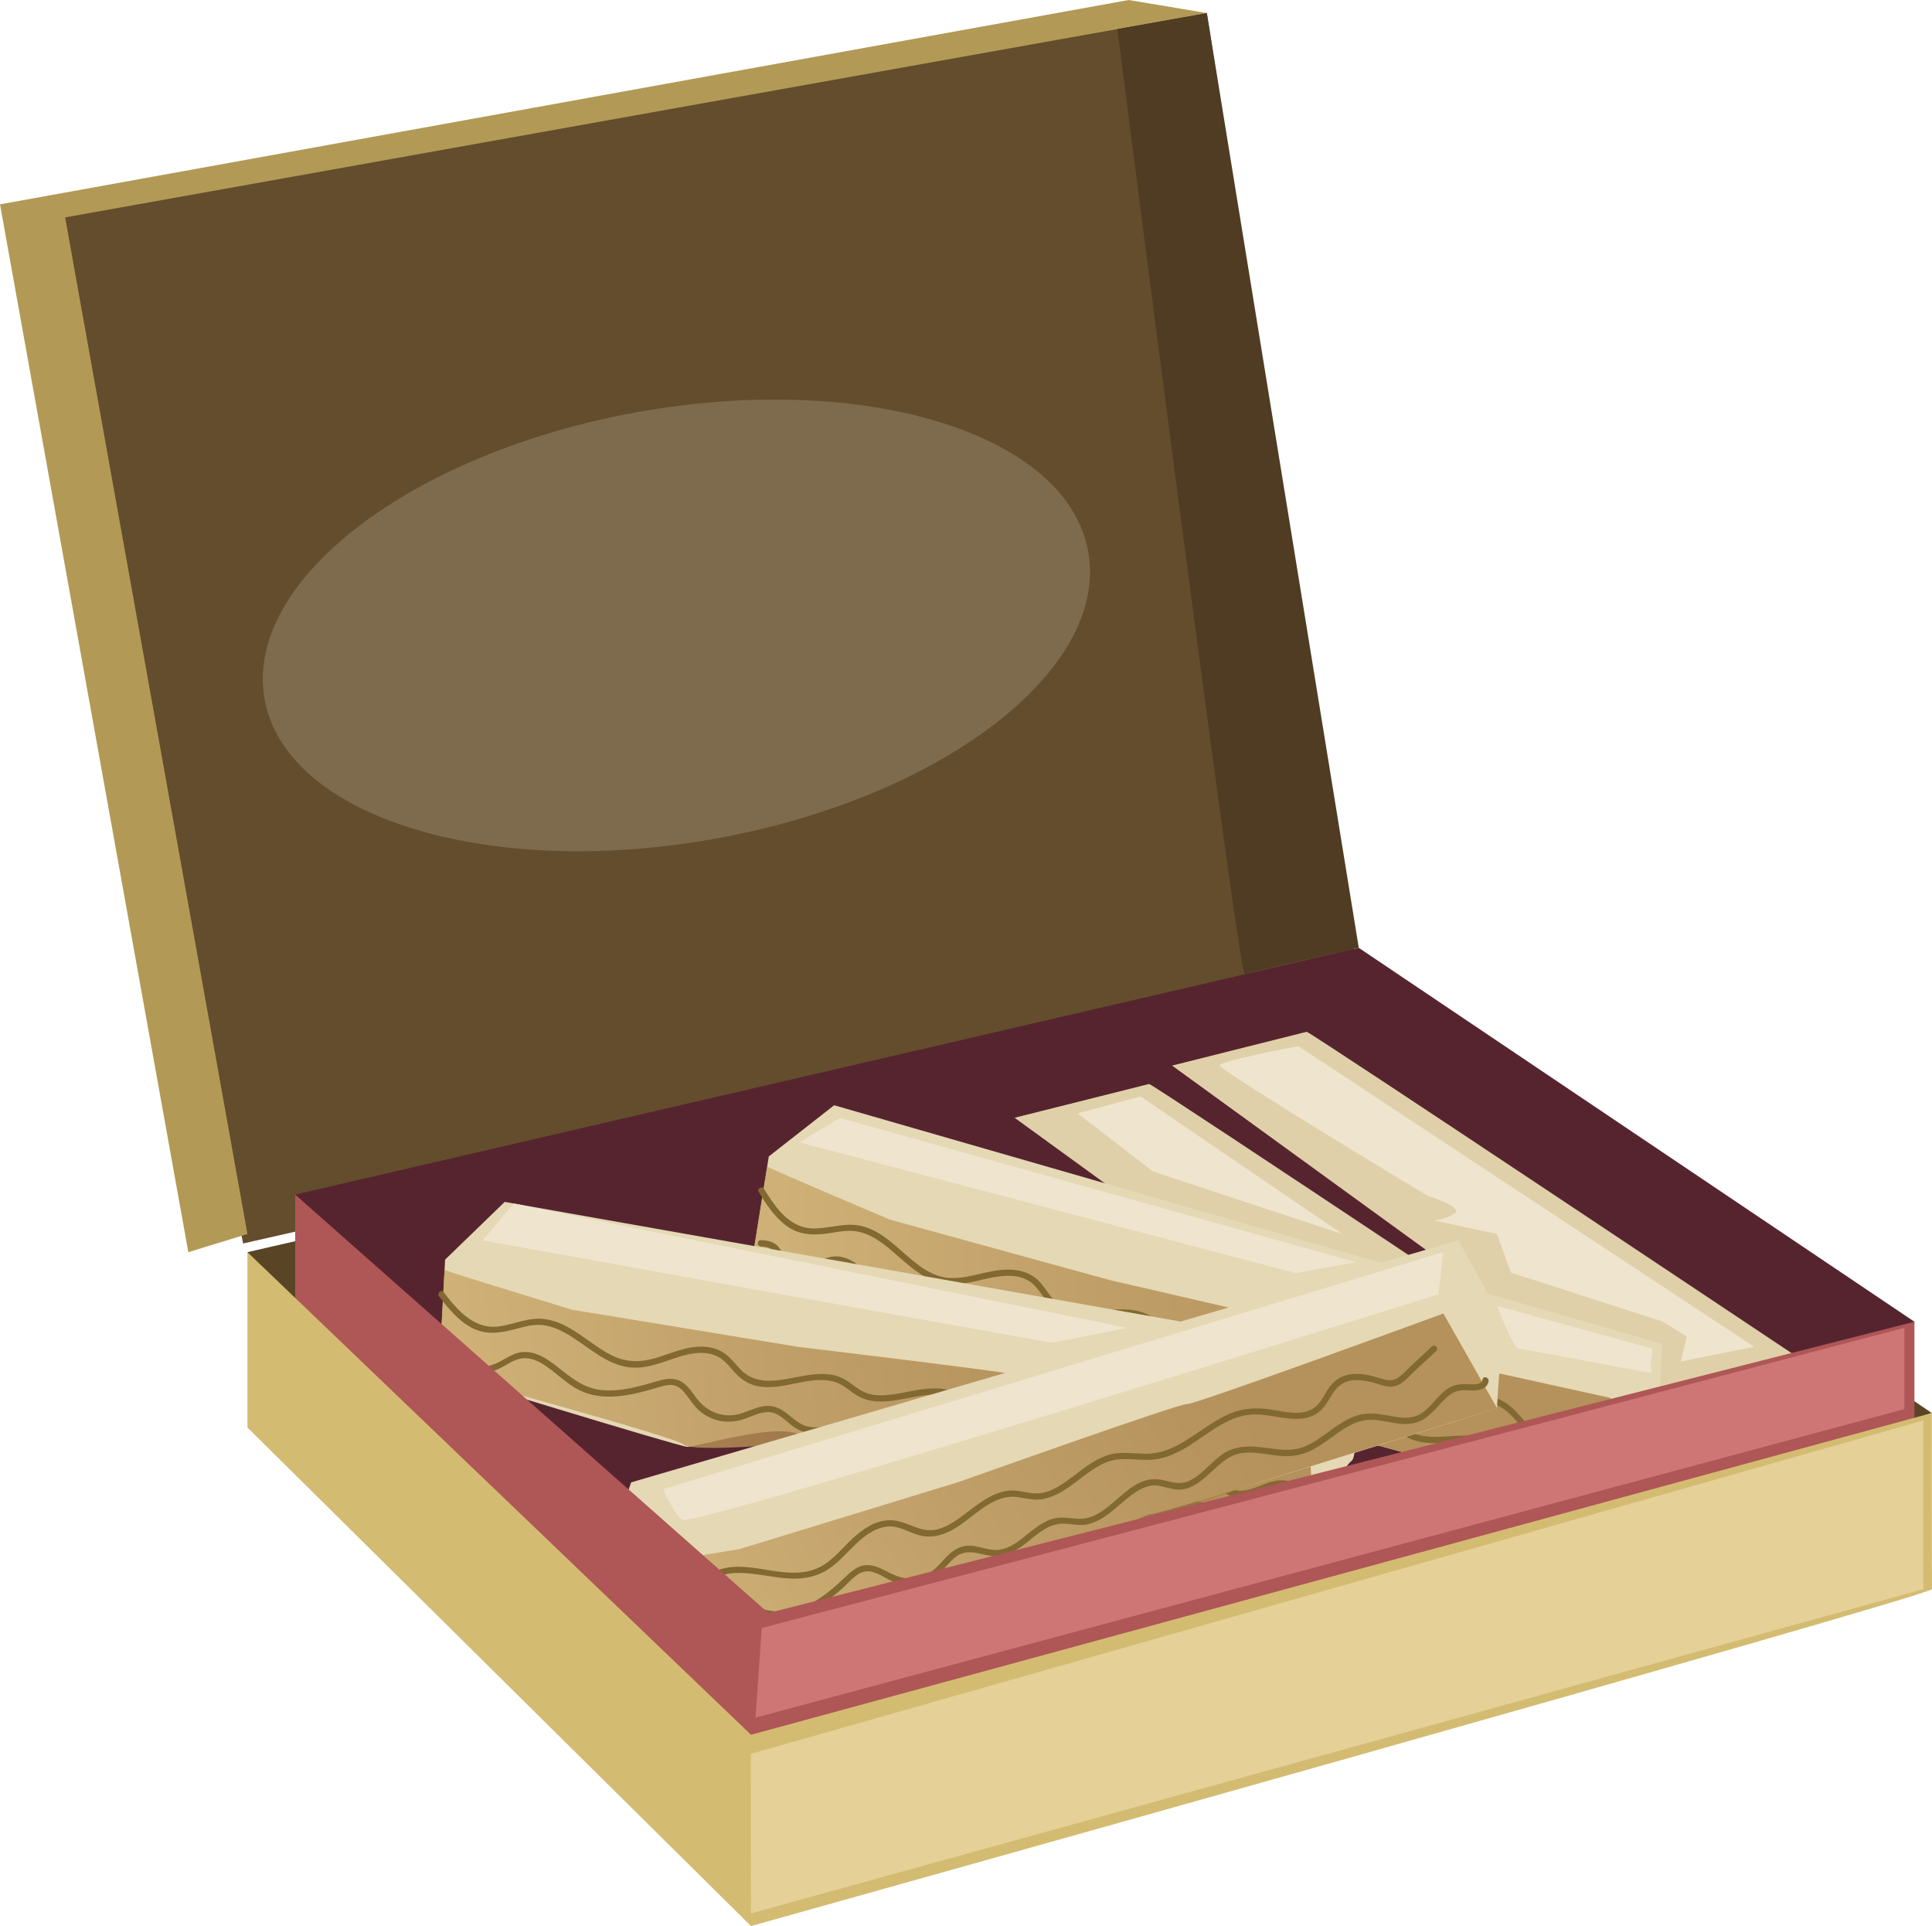 <svg width="317" height="316" viewBox="0 0 317 316" fill="none" xmlns="http://www.w3.org/2000/svg">
<path d="M223.246 162.425C222.945 161.208 198.013 2.141 198.013 2.141L5.7 35.666L39.89 204.008L223.249 162.425H223.246Z" fill="#634D2D"/>
<path d="M0 33.525L30.898 205.434L40.6 202.459L10.685 35.666L198.016 2.141L185.193 0L0 33.525Z" fill="#B29A56"/>
<path d="M40.601 205.434L217.932 164.645L316.969 231.825L159.554 286.37C159.554 286.37 115.692 295.743 114.473 294.458C113.254 293.172 47.011 219.698 47.011 219.698L40.601 205.43V205.434Z" fill="#594525"/>
<path d="M48.434 195.989L222.945 155.504L314.118 216.85L308.589 226.621L124.649 273.2L51.087 205.435L48.434 195.989Z" fill="#56242F"/>
<path d="M214.398 169.279C215.822 169.83 297.022 224.042 297.022 224.042L269.955 231.176L192.316 174.823L214.398 169.279Z" fill="#E0D0A9"/>
<path d="M188.55 177.839C189.974 178.389 271.175 232.602 271.175 232.602L244.108 239.736L166.469 183.383L188.55 177.839Z" fill="#E0D0A9"/>
<path d="M136.864 181.334L126.141 189.727L123.201 208.095C123.201 208.095 161.015 224.224 162.422 224.449C163.829 224.675 177.98 221.891 181.16 224.569C184.339 227.247 187.962 227.107 189.496 228.796C191.032 230.489 204.46 230.475 206.243 231.484C208.025 232.493 263.385 247.161 263.385 247.161C263.385 247.161 268.996 239.158 270.591 238.204C272.185 237.25 272.708 220.482 272.708 220.482L136.864 181.331V181.334Z" fill="#E5D8B5"/>
<path opacity="0.79" d="M125.875 191.402C127.494 192.247 146.013 200.096 146.013 200.096L182.338 210.082C182.338 210.082 220.09 218.642 220.801 219.357C221.511 220.071 264.249 229.343 264.249 229.343L263.385 247.164L220.903 235.742L197.381 230.848L188.843 228.796L179.965 225.718C179.965 225.718 163.32 225.537 161.865 224.008C160.411 222.479 123.198 208.098 123.198 208.098L125.872 191.406L125.875 191.402Z" fill="url(#paint0_linear_223_4780)"/>
<path d="M124.496 195.578C125.749 197.613 127.105 199.692 129.055 201.122C131.244 202.726 133.685 202.705 136.263 202.292C137.708 202.059 139.19 201.779 140.652 202.038C141.669 202.22 142.626 202.623 143.517 203.143C145.347 204.217 146.881 205.718 148.492 207.083C150.104 208.447 151.706 209.665 153.666 210.298C156.408 211.183 159.198 210.39 161.903 209.778C164.399 209.213 167.517 208.81 169.566 210.725C170.471 211.57 171.076 212.678 171.854 213.629C172.558 214.484 173.415 215.15 174.443 215.571C178.554 217.25 183.106 214.873 187.252 216.269C188.512 216.693 189.373 217.579 190.336 218.451C191.207 219.234 192.194 219.822 193.327 220.133C195.694 220.783 198.194 220.366 200.594 220.205C201.817 220.123 203.063 220.075 204.279 220.28C205.577 220.499 206.704 221.046 207.786 221.782C208.869 222.517 209.968 223.444 211.198 224.056C212.318 224.613 213.52 224.942 214.753 225.116C219.646 225.807 225.271 224.001 229.639 226.983C231.496 228.252 232.965 230.03 234.908 231.18C235.789 231.699 236.772 232.055 237.804 232.072C239.047 232.093 240.146 231.563 241.232 231.015C242.455 230.396 243.654 229.907 245.03 230.314C246.334 230.701 247.417 231.638 248.339 232.602C249.172 233.478 249.886 234.671 251.071 235.109C252.358 235.581 253.956 235.017 255.244 234.777C256.832 234.483 258.42 234.189 260.008 233.895C260.657 233.775 260.38 232.787 259.735 232.907C258.147 233.201 256.559 233.495 254.971 233.789C254.202 233.933 253.431 234.107 252.655 234.213C251.812 234.329 251.166 234.141 250.552 233.546C249.623 232.647 248.889 231.593 247.874 230.769C246.952 230.02 245.897 229.388 244.712 229.193C243.527 228.998 242.38 229.319 241.29 229.842C240.116 230.403 238.985 231.121 237.633 231.043C235.424 230.913 233.675 229.015 232.108 227.654C230.311 226.091 228.44 224.901 226.06 224.48C223.679 224.059 221.057 224.251 218.557 224.285C216.057 224.319 213.38 224.179 211.13 222.862C208.879 221.546 207.114 219.709 204.446 219.282C202.008 218.892 199.56 219.336 197.118 219.439C195.94 219.49 194.738 219.466 193.594 219.152C192.293 218.793 191.357 218.016 190.387 217.107C188.721 215.547 186.832 214.884 184.565 214.826C182.297 214.767 180.187 215.174 177.991 215.157C176.956 215.15 175.911 215.044 174.938 214.678C173.821 214.258 172.978 213.468 172.274 212.524C171.571 211.58 170.918 210.506 169.976 209.737C169.047 208.978 167.917 208.557 166.735 208.389C164.013 208.006 161.411 208.93 158.775 209.429C157.334 209.703 155.845 209.819 154.411 209.449C153.424 209.196 152.508 208.745 151.648 208.201C148.229 206.036 145.668 202.353 141.642 201.214C138.972 200.462 136.404 201.484 133.73 201.549C131.063 201.614 129.041 200.117 127.439 198.106C126.674 197.145 126.015 196.102 125.37 195.055C125.025 194.494 124.137 195.007 124.485 195.571L124.496 195.578Z" fill="#826931"/>
<path d="M124.817 204.511C125.735 204.518 126.596 204.716 127.159 205.496C127.555 206.046 127.771 206.703 128.146 207.267C129.335 209.049 131.619 209.025 133.443 208.317C134.723 207.821 135.963 207.079 137.384 207.175C138.552 207.254 139.6 207.886 140.491 208.608C142.404 210.157 143.893 212.219 146.034 213.492C148.513 214.969 151.501 215.167 154.312 214.911C155.732 214.781 157.143 214.545 158.543 214.282C159.393 214.121 160.318 213.899 161.176 214.138C161.838 214.323 162.35 214.788 162.757 215.328C163.474 216.286 163.928 217.411 164.669 218.355C165.509 219.422 166.646 220.208 167.917 220.68C169.187 221.152 170.464 221.221 171.752 220.991C173.302 220.718 174.941 219.89 176.539 220.232C177.864 220.516 178.722 221.648 179.633 222.551C180.545 223.454 181.577 224.127 182.843 224.384C185.367 224.897 187.904 224.056 190.438 224.206C191.975 224.299 193.071 224.931 194.243 225.892C195.219 226.696 196.234 227.311 197.494 227.547C199.884 227.995 202.292 227.342 204.665 227.113C205.816 227 207.008 226.963 208.128 227.301C209.466 227.712 210.221 228.724 211.174 229.675C213.175 231.672 215.801 231.326 218.349 230.858C219.756 230.598 221.221 230.29 222.655 230.519C223.891 230.718 224.987 231.354 225.974 232.096C228.013 233.628 229.758 235.625 232.282 236.371C235.068 237.195 237.998 236.497 240.84 236.579C242.288 236.624 243.701 236.911 244.934 237.705C246.03 238.412 246.925 239.377 247.905 240.228C248.803 241.008 249.787 241.733 250.948 242.055C252.194 242.397 253.482 242.198 254.715 241.894C255.947 241.59 257.242 241.101 258.546 241.162C259.929 241.227 260.875 242.243 262.047 242.848C262.917 243.3 263.911 243.484 264.615 242.657C265.041 242.157 264.321 241.429 263.891 241.932C263.136 242.814 261.538 241.309 260.848 240.878C259.793 240.222 258.676 240.034 257.45 240.201C256.152 240.379 254.916 240.841 253.632 241.083C252.259 241.343 251.006 241.172 249.821 240.413C247.68 239.042 246.246 236.829 243.746 236.001C241 235.095 238.056 235.783 235.239 235.735C233.825 235.711 232.432 235.482 231.175 234.801C230.025 234.179 229.038 233.307 228.047 232.465C226.145 230.844 224.175 229.401 221.566 229.411C218.957 229.422 216.146 230.817 213.578 230.006C212.134 229.551 211.42 228.221 210.307 227.311C209.47 226.631 208.466 226.241 207.404 226.091C205.013 225.752 202.626 226.45 200.253 226.624C199.109 226.71 197.931 226.692 196.838 226.303C195.428 225.8 194.512 224.545 193.204 223.871C190.94 222.701 188.328 223.276 185.917 223.461C184.643 223.56 183.298 223.591 182.102 223.074C180.907 222.558 180.071 221.433 179.108 220.543C178.145 219.654 177.089 219.121 175.788 219.124C174.272 219.131 172.855 219.774 171.373 220.01C169.891 220.246 168.443 219.931 167.186 219.189C165.929 218.447 165.236 217.442 164.556 216.255C163.979 215.253 163.385 214.182 162.381 213.546C161.121 212.749 159.659 213.023 158.283 213.28C155.391 213.823 152.324 214.319 149.404 213.683C147.99 213.375 146.679 212.784 145.539 211.884C144.586 211.132 143.746 210.246 142.885 209.395C141.314 207.838 139.484 206.139 137.134 206.122C134.72 206.105 132.312 208.608 129.901 207.493C128.597 206.891 128.464 205.096 127.381 204.22C126.654 203.635 125.735 203.475 124.827 203.468C124.168 203.461 124.168 204.487 124.827 204.494L124.817 204.511Z" fill="#826931"/>
<path d="M82.813 197.186L73.032 206.659L72.035 225.236C72.035 225.236 111.334 237.294 112.755 237.373C114.179 237.448 127.958 233.19 131.401 235.519C134.843 237.848 138.432 237.325 140.136 238.847C141.84 240.369 155.196 238.943 157.071 239.76C158.949 240.574 215.542 249.336 215.542 249.336C215.542 249.336 220.282 240.789 221.767 239.671C223.253 238.553 222.013 221.826 222.013 221.826L82.813 197.189V197.186Z" fill="#E5D8B5"/>
<path opacity="0.79" d="M72.94 208.354C74.637 209.025 93.877 214.88 93.877 214.88L131.049 220.988C131.049 220.988 169.488 225.526 170.273 226.162C171.059 226.798 214.531 231.521 214.531 231.521L215.542 249.335L172.097 242.444L148.192 240.054L139.487 238.911L130.335 236.784C130.335 236.784 113.762 238.354 112.157 236.989C110.552 235.621 72.035 225.235 72.035 225.235L72.94 208.354Z" fill="url(#paint1_linear_223_4780)"/>
<path d="M72.055 212.708C73.544 214.637 75.163 216.644 77.352 217.814C79.763 219.1 82.181 218.703 84.704 218.012C86.009 217.657 87.327 217.297 88.693 217.373C89.741 217.431 90.773 217.739 91.725 218.173C93.679 219.066 95.386 220.416 97.152 221.617C98.917 222.817 100.768 223.925 102.872 224.274C105.717 224.746 108.363 223.604 111.006 222.732C113.492 221.911 116.552 221.336 118.721 223.214C119.694 224.055 120.415 225.15 121.395 225.981C122.156 226.627 123.037 227.099 124.007 227.342C128.266 228.402 132.521 225.57 136.755 226.661C137.967 226.972 138.876 227.715 139.859 228.443C140.843 229.171 141.871 229.637 143.045 229.825C145.405 230.204 147.785 229.578 150.097 229.161C151.31 228.942 152.539 228.764 153.775 228.812C155.158 228.867 156.401 229.301 157.61 229.958C158.73 230.567 159.799 231.268 160.981 231.753C162.162 232.239 163.371 232.455 164.614 232.52C169.518 232.786 174.945 230.3 179.603 232.677C181.713 233.754 183.434 235.491 185.606 236.456C186.549 236.873 187.563 237.119 188.598 237.003C189.789 236.87 190.787 236.271 191.773 235.632C192.972 234.855 194.164 234.216 195.636 234.527C196.985 234.814 198.176 235.662 199.198 236.555C200.102 237.345 200.939 238.426 202.182 238.672C203.494 238.928 204.993 238.214 206.226 237.848C207.732 237.4 209.238 236.955 210.743 236.507C211.375 236.319 211.105 235.331 210.47 235.519C208.964 235.967 207.458 236.411 205.952 236.859C204.658 237.242 202.893 238.166 201.629 237.342C200.533 236.627 199.689 235.55 198.607 234.797C197.524 234.045 196.387 233.518 195.12 233.422C193.853 233.327 192.747 233.805 191.712 234.455C190.677 235.105 189.619 235.919 188.324 236.004C186.033 236.151 184.018 234.349 182.263 233.125C180.299 231.757 178.301 230.837 175.884 230.686C173.363 230.526 170.857 231.035 168.364 231.323C165.871 231.61 163.286 231.706 160.96 230.632C159.704 230.05 158.566 229.243 157.313 228.658C156.254 228.163 155.151 227.868 153.98 227.8C151.562 227.66 149.192 228.354 146.826 228.72C145.644 228.901 144.411 229.018 143.223 228.819C141.946 228.607 140.938 227.988 139.921 227.212C139.006 226.514 138.07 225.926 136.94 225.652C135.949 225.41 134.918 225.379 133.904 225.454C131.725 225.618 129.614 226.241 127.443 226.47C125.271 226.699 123.191 226.388 121.572 224.743C120.715 223.874 119.995 222.872 119.011 222.137C118.027 221.401 116.853 221.035 115.634 220.95C112.861 220.752 110.31 221.966 107.728 222.759C105.228 223.525 102.869 223.57 100.495 222.421C96.749 220.608 93.723 217.034 89.444 216.422C86.818 216.046 84.465 217.236 81.921 217.609C79.193 218.009 76.956 216.658 75.115 214.76C74.272 213.891 73.517 212.941 72.779 211.983C72.376 211.46 71.656 212.192 72.055 212.708Z" fill="#826931"/>
<path d="M73.21 221.505C74.084 221.419 74.955 221.477 75.6 222.134C76.068 222.609 76.362 223.235 76.765 223.762C77.97 225.331 80.009 225.369 81.723 224.624C82.994 224.069 84.127 223.105 85.524 222.876C86.754 222.674 87.932 223.112 88.97 223.734C91.183 225.061 92.918 227.103 95.284 228.187C97.968 229.418 100.98 229.281 103.811 228.714C105.362 228.403 106.864 227.941 108.381 227.506C109.2 227.271 110.085 227.062 110.911 227.383C111.529 227.623 112.004 228.105 112.417 228.604C113.213 229.562 113.821 230.67 114.78 231.487C115.74 232.305 117.007 232.924 118.304 233.146C119.674 233.382 120.989 233.204 122.29 232.742C123.686 232.25 125.22 231.395 126.746 231.757C128.037 232.065 128.98 233.163 130.004 233.933C131.029 234.702 132.108 235.106 133.354 235.181C135.943 235.338 138.395 234.155 140.973 234.172C142.482 234.182 143.565 234.835 144.798 235.629C145.839 236.299 146.929 236.706 148.168 236.778C150.548 236.918 152.853 236.015 155.155 235.55C156.292 235.318 157.505 235.164 158.649 235.43C160.004 235.748 160.848 236.716 161.907 237.541C164.085 239.233 166.677 238.553 169.095 237.838C170.41 237.448 171.759 237.031 173.145 237.065C174.532 237.099 175.696 237.657 176.813 238.337C179.015 239.675 181.006 241.497 183.639 241.904C186.491 242.346 189.267 241.361 192.095 241.179C193.532 241.087 194.963 241.234 196.258 241.911C197.419 242.52 198.416 243.382 199.485 244.127C200.461 244.808 201.523 245.403 202.715 245.577C204.006 245.765 205.27 245.41 206.472 244.965C207.674 244.521 208.958 243.884 210.286 243.874C211.615 243.864 212.588 244.719 213.728 245.177C214.705 245.57 215.678 245.598 216.324 244.664C216.699 244.12 215.812 243.607 215.439 244.148C214.811 245.058 212.841 243.58 212.151 243.265C211.027 242.756 209.863 242.773 208.688 243.091C207.424 243.433 206.25 244.032 204.99 244.377C203.665 244.739 202.422 244.64 201.202 243.99C198.88 242.752 197.152 240.67 194.434 240.242C191.716 239.815 188.967 240.738 186.235 240.954C184.797 241.066 183.369 240.954 182.034 240.372C180.877 239.866 179.835 239.121 178.797 238.409C176.683 236.963 174.545 235.776 171.902 236.121C170.567 236.296 169.293 236.73 168.002 237.096C166.783 237.441 165.458 237.794 164.188 237.523C162.767 237.219 161.927 236.07 160.793 235.277C159.875 234.634 158.782 234.326 157.672 234.281C155.305 234.182 153.021 235.099 150.733 235.543C149.596 235.762 148.39 235.892 147.25 235.625C145.839 235.297 144.825 234.251 143.531 233.669C141.253 232.65 138.733 233.385 136.417 233.85C135.161 234.104 133.822 234.333 132.552 234.045C131.196 233.738 130.25 232.787 129.195 231.952C128.221 231.183 127.149 230.612 125.875 230.656C124.438 230.708 123.143 231.385 121.805 231.836C118.885 232.818 116.047 231.788 114.244 229.336C113.568 228.416 112.926 227.407 111.953 226.771C110.723 225.968 109.326 226.169 107.988 226.556C104.989 227.424 101.902 228.372 98.743 228.061C95.814 227.773 93.758 226.067 91.541 224.312C89.769 222.91 87.74 221.484 85.357 221.87C83.113 222.233 80.856 224.945 78.466 223.881C77.222 223.327 76.908 221.679 75.771 220.944C75.016 220.455 74.094 220.39 73.22 220.475C72.571 220.537 72.564 221.566 73.22 221.501L73.21 221.505Z" fill="#826931"/>
<path d="M103.562 243.207L98.989 256.042L106.318 273.134C106.318 273.134 146.881 266.5 148.192 265.935C149.5 265.371 159.97 255.436 164.085 255.997C168.2 256.555 171.188 254.496 173.387 255.101C175.59 255.706 186.928 248.501 188.973 248.398C191.015 248.295 245.624 231.025 245.624 231.025C245.624 231.025 246.088 221.258 246.925 219.596C247.762 217.933 239.245 203.491 239.245 203.491L103.565 243.203L103.562 243.207Z" fill="#E5D8B5"/>
<path opacity="0.79" d="M99.659 257.601C101.479 257.447 121.316 254.154 121.316 254.154L157.341 243.125C157.341 243.125 193.806 230.129 194.789 230.348C195.773 230.567 236.831 215.502 236.831 215.502L245.624 231.022L203.63 244.133L181.143 252.601L172.834 255.443L163.689 257.601C163.689 257.601 149.531 266.366 147.485 265.853C145.44 265.34 106.318 273.131 106.318 273.131L99.659 257.598V257.601Z" fill="url(#paint2_linear_223_4780)"/>
<path d="M100.7 261.852C103.255 263.097 106.096 264.424 109.016 264.069C111.672 263.744 113.431 261.893 115.374 260.252C116.371 259.411 117.451 258.71 118.721 258.364C119.858 258.056 121.046 258.019 122.218 258.087C124.769 258.238 127.262 258.891 129.816 258.99C132.299 259.086 134.594 258.508 136.581 256.976C138.76 255.293 140.365 252.944 142.728 251.494C143.91 250.769 145.286 250.273 146.689 250.478C148.093 250.683 149.336 251.449 150.685 251.839C152.635 252.4 154.554 251.952 156.292 250.984C159.663 249.113 162.777 245.013 167.032 245.625C168.32 245.81 169.525 246.155 170.837 245.981C171.841 245.847 172.79 245.492 173.681 245.023C175.669 243.977 177.332 242.424 179.193 241.182C180.071 240.598 180.999 240.061 182.01 239.736C183.421 239.278 184.875 239.356 186.337 239.449C187.72 239.538 189.089 239.575 190.449 239.264C191.48 239.028 192.474 238.628 193.416 238.152C197.384 236.159 200.905 232.239 205.584 232.062C208.135 231.966 210.611 232.903 213.158 232.773C214.268 232.718 215.364 232.431 216.269 231.764C217.263 231.032 217.843 229.965 218.472 228.932C219.155 227.811 219.964 226.904 221.282 226.579C222.522 226.275 223.85 226.467 225.073 226.768C226.295 227.069 227.665 227.77 228.969 227.39C230.274 227.01 231.23 225.759 232.155 224.897C233.327 223.809 234.498 222.725 235.669 221.638C236.154 221.186 235.427 220.465 234.945 220.913C233.743 222.028 232.541 223.146 231.339 224.261C230.298 225.225 229.212 226.713 227.631 226.419C226.357 226.179 225.168 225.67 223.874 225.499C222.71 225.345 221.491 225.359 220.384 225.793C219.278 226.227 218.492 227.021 217.857 227.995C217.174 229.038 216.658 230.256 215.603 230.991C213.537 232.431 210.638 231.559 208.363 231.237C206.089 230.916 203.938 231.022 201.779 231.938C199.696 232.824 197.856 234.172 195.977 235.42C194.109 236.661 192.142 237.886 189.912 238.33C187.201 238.871 184.418 237.875 181.737 238.744C179.661 239.414 177.933 240.799 176.215 242.096C174.555 243.347 172.735 244.743 170.604 244.985C169.228 245.143 167.92 244.643 166.561 244.548C165.608 244.479 164.645 244.643 163.751 244.968C161.879 245.649 160.295 246.901 158.72 248.087C157.146 249.274 155.565 250.512 153.652 250.943C151.119 251.517 149.097 249.736 146.672 249.448C144.053 249.137 141.68 250.731 139.856 252.444C137.944 254.243 136.243 256.524 133.695 257.458C128.997 259.178 123.994 256.357 119.189 257.215C116.703 257.66 114.975 259.264 113.134 260.861C112.185 261.685 111.164 262.468 109.944 262.837C108.442 263.292 106.857 263.104 105.372 262.677C103.886 262.249 102.565 261.627 101.216 260.97C100.625 260.683 100.106 261.565 100.7 261.856V261.852Z" fill="#826931"/>
<path d="M105.751 269.253C106.553 268.754 107.393 268.459 108.309 268.836C108.988 269.116 109.562 269.598 110.248 269.868C112.297 270.679 114.179 269.126 115.302 267.54C116.122 266.387 116.832 265.118 118.215 264.568C119.547 264.038 121.057 264.236 122.423 264.499C125.288 265.05 128.04 265.908 130.95 265.077C133.764 264.273 136.154 262.427 138.306 260.508C139.412 259.523 140.645 257.861 142.24 257.796C143.742 257.735 145.088 258.863 146.413 259.421C148.936 260.484 151.918 259.999 153.997 258.224C154.977 257.386 155.725 256.302 156.729 255.488C158.075 254.397 159.492 254.581 161.08 254.964C162.391 255.283 163.675 255.484 164.99 255.088C166.052 254.766 167.005 254.168 167.893 253.514C169.675 252.201 171.458 250.313 173.76 250.012C175.238 249.818 176.697 250.385 178.185 250.136C179.234 249.958 180.217 249.493 181.105 248.915C182.956 247.711 184.455 246.045 186.299 244.835C187.153 244.274 188.102 243.805 189.13 243.716C190.585 243.593 191.9 244.37 193.341 244.39C195.718 244.428 197.511 242.632 199.136 241.131C200.014 240.32 200.912 239.506 201.981 238.956C203.34 238.258 204.87 238.241 206.355 238.388C207.841 238.535 209.415 238.874 210.966 238.901C212.342 238.925 213.65 238.648 214.903 238.077C217.259 237 219.124 235.122 221.395 233.901C222.583 233.262 223.843 232.889 225.203 232.937C226.76 232.992 228.269 233.457 229.82 233.593C231.203 233.717 232.586 233.508 233.76 232.728C234.751 232.072 235.536 231.165 236.339 230.3C237.093 229.49 237.92 228.59 239.009 228.252C240.099 227.913 241.239 228.207 242.329 228.087C243.237 227.985 244.108 227.588 244.244 226.589C244.333 225.943 243.346 225.666 243.257 226.316C243.111 227.379 241.43 227.102 240.659 227.085C239.556 227.065 238.555 227.181 237.606 227.79C235.632 229.052 234.512 231.569 232.227 232.352C230.707 232.872 229.068 232.475 227.542 232.202C226.138 231.952 224.728 231.767 223.317 232.068C220.811 232.609 218.817 234.377 216.757 235.792C215.709 236.514 214.603 237.195 213.377 237.564C211.915 238.002 210.385 237.889 208.893 237.691C206.065 237.318 203.248 236.829 200.721 238.501C198.778 239.787 197.36 241.815 195.27 242.882C193.966 243.549 192.757 243.327 191.394 242.961C190.247 242.653 189.12 242.554 187.966 242.889C183.854 244.082 181.433 249.404 176.847 249.175C175.412 249.103 174.074 248.761 172.66 249.199C171.591 249.53 170.635 250.132 169.74 250.792C167.958 252.109 166.141 254.045 163.815 254.274C162.313 254.421 160.885 253.72 159.403 253.6C158.082 253.49 156.934 253.973 155.937 254.814C154.94 255.655 154.165 256.784 153.13 257.612C151.972 258.538 150.476 258.993 149.005 258.949C147.434 258.901 146.198 258.142 144.828 257.471C143.629 256.886 142.328 256.49 141.031 257.02C139.733 257.55 138.657 258.815 137.585 259.769C136.434 260.792 135.239 261.77 133.928 262.584C132.616 263.398 131.305 263.993 129.843 264.277C128.382 264.561 126.862 264.38 125.387 264.075C122.853 263.552 119.954 262.557 117.468 263.771C114.981 264.985 114.558 268.312 111.922 268.99C110.429 269.373 109.323 267.871 107.919 267.649C106.956 267.495 106.048 267.851 105.239 268.353C104.679 268.702 105.194 269.588 105.754 269.239L105.751 269.253Z" fill="#826931"/>
<path d="M48.434 223.269V195.988L126.073 264.64L314.118 216.85V243.908L123.939 300.306L48.434 223.269Z" fill="#AF5656"/>
<path d="M40.601 205.435V234.203L123.225 315.997C123.225 315.997 317.034 261.784 317 260.714C316.966 259.644 316.966 231.826 316.966 231.826L123.225 284.612L40.601 205.435Z" fill="#D3BC71"/>
<path d="M183.335 4.767C183.335 4.767 203.238 160.318 204.238 159.843C205.239 159.368 222.946 155.503 222.946 155.503L198.016 2.141L183.339 4.767H183.335Z" fill="#4F3C23"/>
<path d="M123.201 287.742L123.225 313.918L315.583 260.717V233.04L123.201 287.742Z" fill="#E5D098"/>
<path d="M124.987 267.095L123.963 281.801L312.468 231.186V217.849L124.987 267.095Z" fill="#CE7676"/>
<path d="M108.814 244.322L236.786 205.438L236.011 212.349C236.011 212.349 113.52 250.724 111.911 249.336C110.303 247.947 108.814 244.322 108.814 244.322Z" fill="#EFE5CE"/>
<path d="M84.319 197.452L79.193 203.495C79.193 203.495 172.141 220.294 172.64 220.27C173.138 220.246 184.899 217.852 184.899 217.852L84.319 197.456V197.452Z" fill="#EFE5CE"/>
<path d="M137.855 183.431L131.134 187.411L212.584 208.858L222.498 207.086L137.855 183.431Z" fill="#EFE5CE"/>
<path d="M245.621 214.247C245.621 214.247 248.376 221.289 249.176 221.278C249.975 221.268 271.885 225.529 271.175 225.28C270.464 225.03 271.175 221.278 271.175 221.278L245.621 214.247Z" fill="#EFE5CE"/>
<path d="M187.139 179.888L176.816 182.654L189.188 192.199L220.264 202.459L187.139 179.888Z" fill="#EFE5CE"/>
<path d="M213.093 171.68C212.41 171.68 200.458 174.074 200.116 174.758C199.775 175.442 234.17 196.146 234.17 196.146C234.17 196.146 240.071 198.013 238.705 199.039C237.339 200.065 235.307 200.226 235.307 200.226L245.621 202.459L247.915 208.786L272.708 216.778L276.765 219.281L275.799 223.372L287.802 220.954L213.097 171.68H213.093Z" fill="#EFE5CE"/>
<path opacity="0.2" d="M117.229 137.618C154.547 130.941 182.003 109.852 178.553 90.515C175.103 71.178 142.054 60.915 104.736 67.592C67.417 74.27 39.962 95.358 43.412 114.695C46.861 134.032 79.91 144.295 117.229 137.618Z" fill="#EFE5CE"/>
<defs>
<linearGradient id="paint0_linear_223_4780" x1="123.201" y1="219.281" x2="264.252" y2="219.281" gradientUnits="userSpaceOnUse">
<stop offset="0.03" stop-color="#C9A667"/>
<stop offset="0.4" stop-color="#B68F53"/>
<stop offset="0.76" stop-color="#A87D43"/>
</linearGradient>
<linearGradient id="paint1_linear_223_4780" x1="73.199" y1="236.364" x2="213.471" y2="221.568" gradientUnits="userSpaceOnUse">
<stop offset="0.03" stop-color="#C9A667"/>
<stop offset="0.4" stop-color="#B68F53"/>
<stop offset="0.76" stop-color="#A87D43"/>
</linearGradient>
<linearGradient id="paint2_linear_223_4780" x1="112.304" y1="282.58" x2="231.56" y2="207.153" gradientUnits="userSpaceOnUse">
<stop offset="0.03" stop-color="#C9A667"/>
<stop offset="0.4" stop-color="#B68F53"/>
<stop offset="0.76" stop-color="#A87D43"/>
</linearGradient>
</defs>
</svg>
